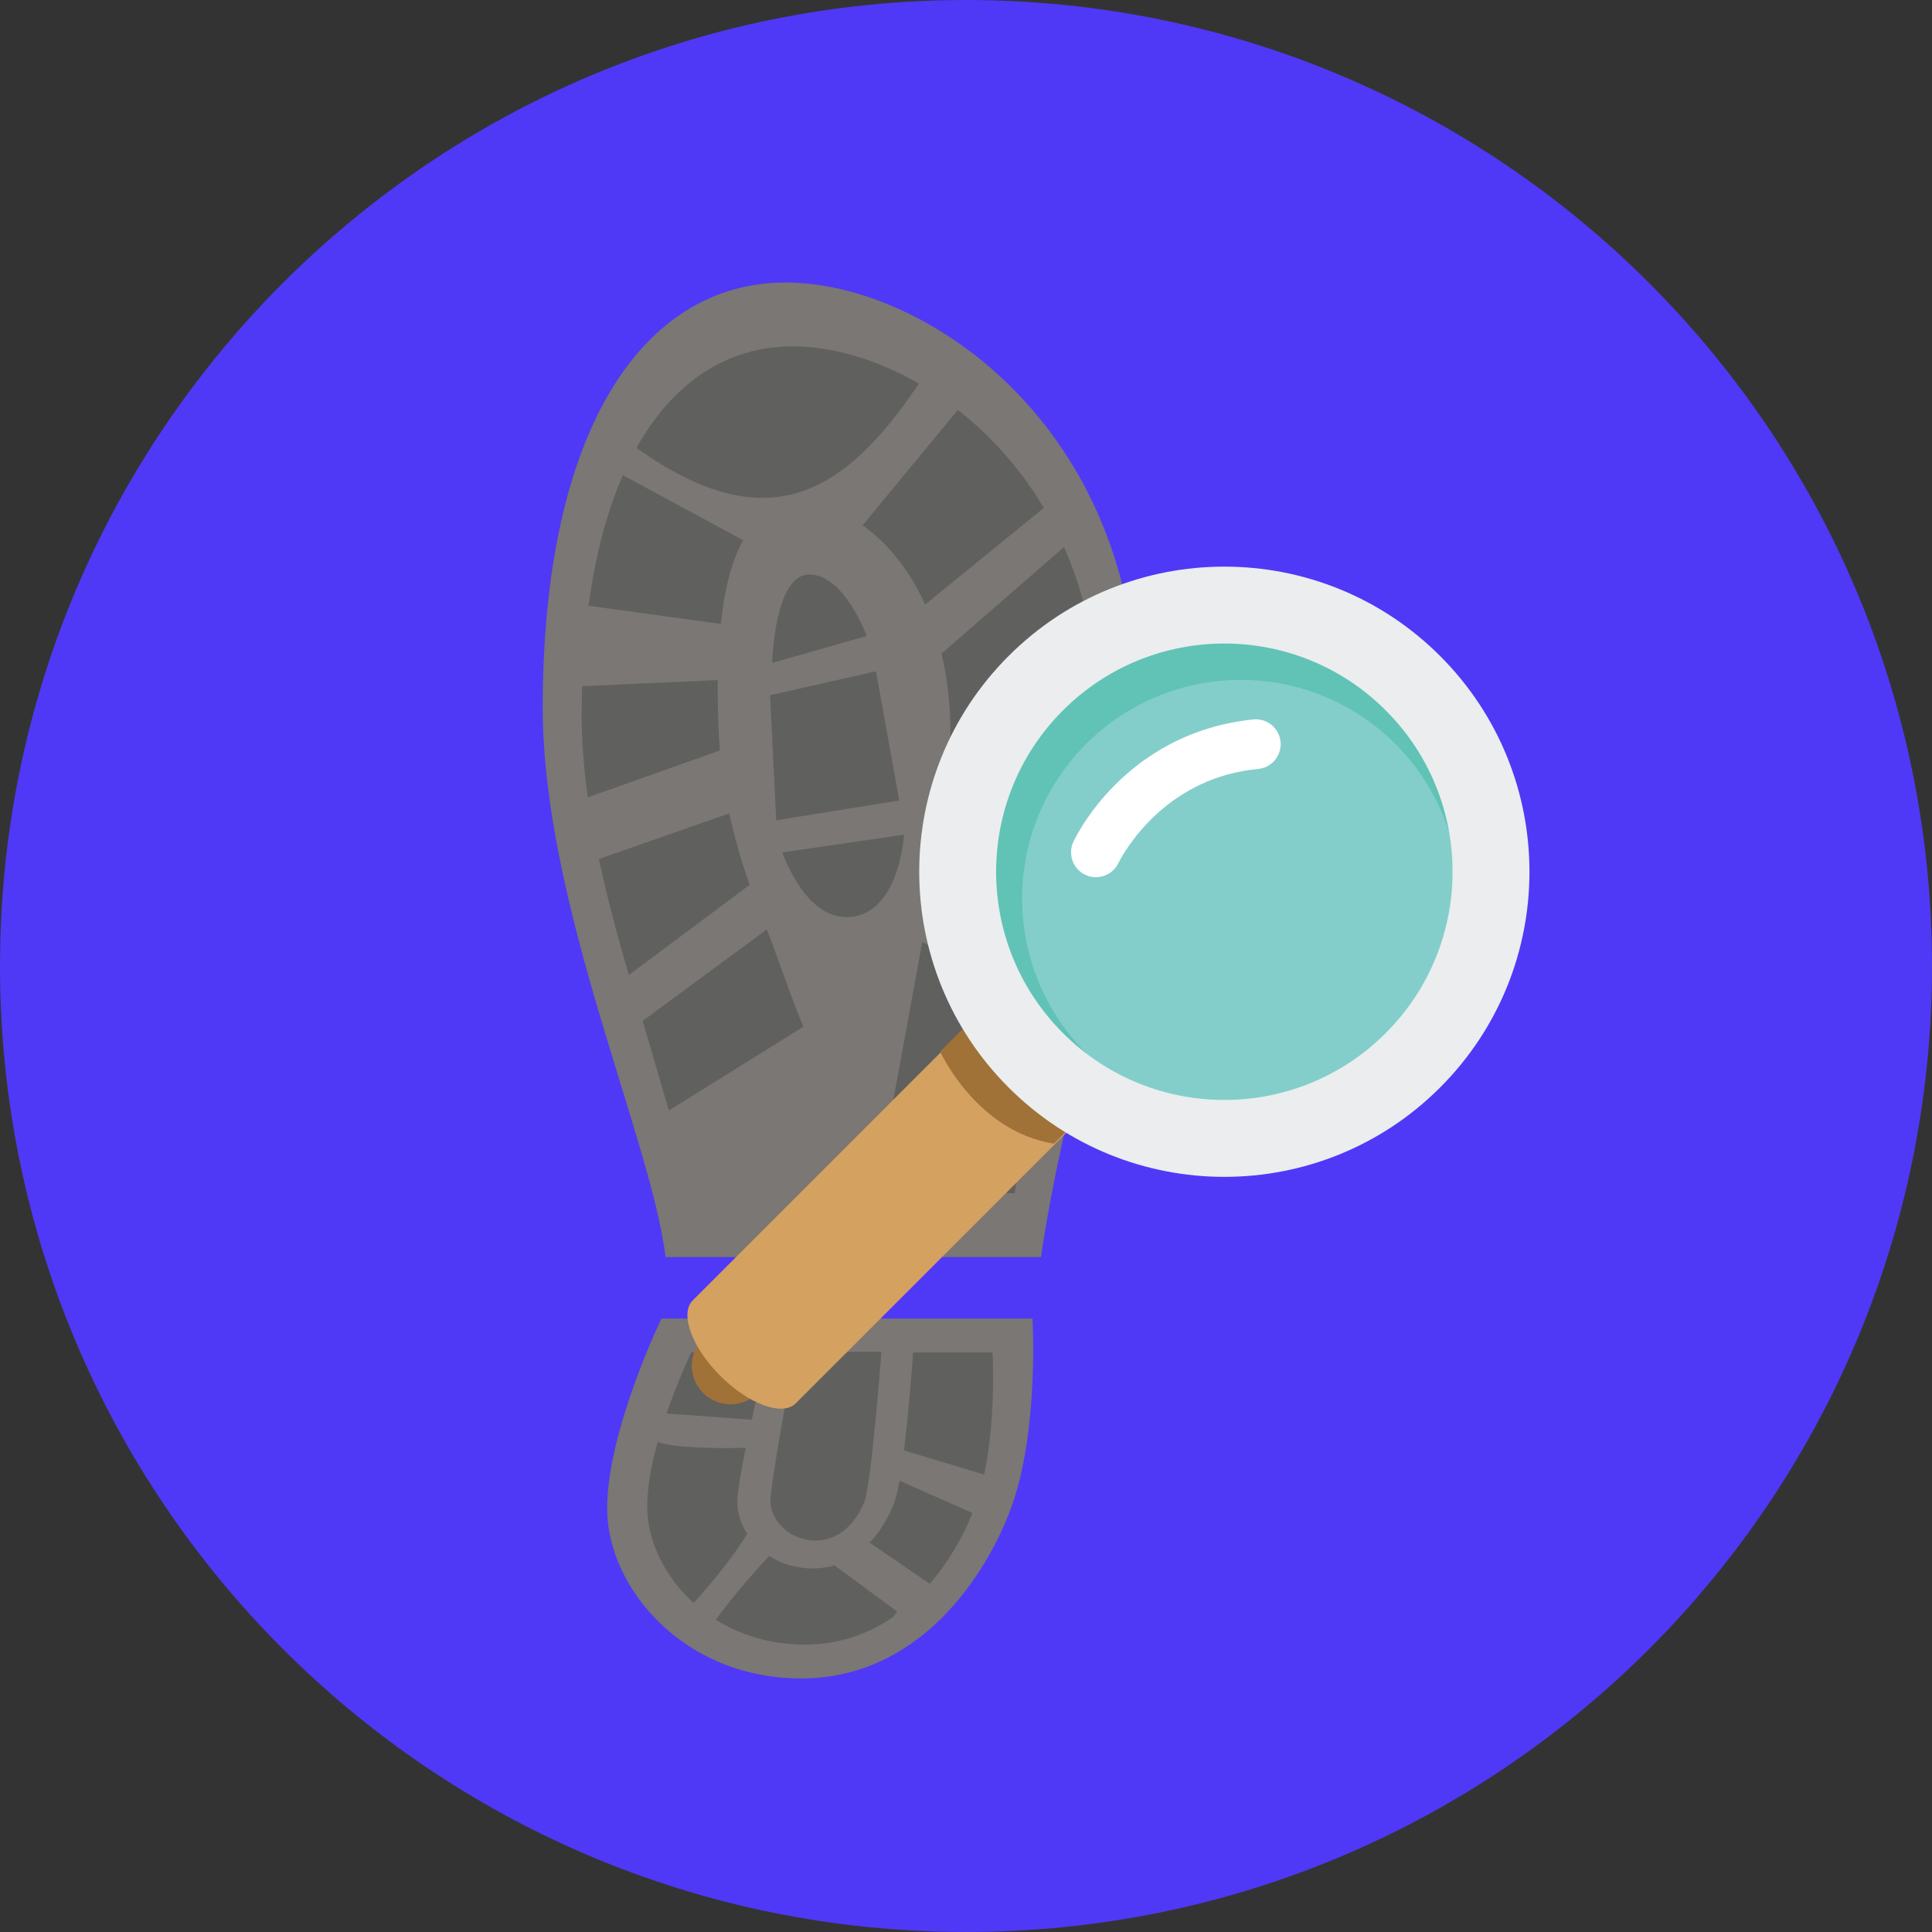 <svg height="200px" width="200px" version="1.1" id="Layer_1" xmlns="http://www.w3.org/2000/svg" xmlns:xlink="http://www.w3.org/1999/xlink" viewBox="0 0 496.158 496.158" xml:space="preserve" fill="#000000"><rect x="0" y="0" width="496.158" height="496.158" fill="#333333" stroke="none"/><g id="SVGRepo_bgCarrier" stroke-width="0"></g><g id="SVGRepo_tracerCarrier" stroke-linecap="round" stroke-linejoin="round"></g><g id="SVGRepo_iconCarrier"> <path style="fill:#4f39f6;" d="M248.082,0.003C111.071,0.003,0,111.062,0,248.085c0,137.001,111.07,248.07,248.082,248.07 c137.006,0,248.076-111.069,248.076-248.07C496.159,111.062,385.088,0.003,248.082,0.003z"></path> <g> <path style="fill:#7A7774;" d="M201.736,72.553c-36.438,0-62.36,37.459-62.36,109.166c0,50.616,28.009,111.205,31.54,141.111h96.42 c5.519-39.174,24.659-100.186,24.659-141.111C291.995,110.012,238.174,72.553,201.736,72.553z"></path> <path style="fill:#7A7774;" d="M265.147,338.627h-95.284c0,0-13.94,28.738-13.94,48.83c0,20.094,19.461,43.586,49.815,43.586 s47.393-26.275,53.839-43.586C266.915,367.754,265.147,338.627,265.147,338.627z"></path> </g> <g> <path style="fill:#60605F;" d="M204.131,347.175c0,0-6.268,33.583-6.268,38.272s4.542,10.172,11.625,10.172 s11.06-6.133,12.564-10.172c1.712-4.598,4.314-38.272,4.314-38.272H204.131z"></path> <path style="fill:#60605F;" d="M214.26,401.995c-1.702,0.516-3.542,0.812-5.533,0.812c-4.36,0-8.137-1.251-11.173-3.217 c-4.729,5.029-9.332,10.406-13.717,16.369c6.251,3.917,13.96,6.391,22.821,6.391c8.989,0,16.534-2.846,22.754-7.133 c0.332-0.445,0.658-0.902,0.979-1.375L214.26,401.995z"></path> <path style="fill:#60605F;" d="M189.351,385.855c0-2.623,0.926-8.026,2.154-14.041c-6.271,0.161-17.236,0.176-22.625-1.42 c-1.541,5.586-2.667,11.426-2.667,16.568c0,8.514,4.309,17.771,11.923,24.684c1.962-2.144,9.103-10.137,13.75-17.744 C190.253,391.342,189.351,388.525,189.351,385.855z"></path> <path style="fill:#60605F;" d="M231.011,380.274c-0.424,2.364-0.874,4.315-1.344,5.581c-1.171,3.144-3.24,7.047-6.315,10.315 l15.419,10.561c5.067-5.872,8.683-12.49,10.975-18.169C244.098,386.026,236.819,382.871,231.011,380.274z"></path> <path style="fill:#60605F;" d="M177.532,347.32c0,0-3.31,6.828-6.35,15.676l21.867,1.604c1.611-7.252,3.303-14.171,4.075-17.28 H177.532z"></path> <path style="fill:#60605F;" d="M254.891,347.32h-20.394c-0.297,4.247-1.146,15.607-2.34,25.174l20.571,6.174 C255.893,363.887,254.891,347.32,254.891,347.32z"></path> <g> <path style="fill:#60605F;" d="M200.922,218.9c0,0,6.077,18.266,18.129,16.503c12.053-1.763,13.103-21.034,13.103-21.034 L200.922,218.9z"></path> <polygon style="fill:#60605F;" points="224.963,172.4 197.764,178.541 199.343,210.654 230.929,205.564 "></polygon> <path style="fill:#60605F;" d="M207.83,147.543c-9.014,0-9.517,22.68-9.517,22.68l24.267-6.904 C222.58,163.318,216.844,147.543,207.83,147.543z"></path> </g> <path style="fill:#60605F;" d="M236.826,241.957c-4.442,24.93-9.595,51.105-11.345,64.471h35.085 c1.985-14.094,6-31.443,10.023-49.459C258.768,251.605,248.953,247.513,236.826,241.957z"></path> <path style="fill:#60605F;" d="M196.9,238.703l-31.859,23.484c1.322,4.322,5.511,18.953,6.74,22.988l34.582-21.527 C204.184,259.122,199.05,243.844,196.9,238.703z"></path> <path style="fill:#60605F;" d="M187.298,208.891l-33.492,11.719c2.149,10.092,4.868,20.137,7.692,29.773l31.006-23.129 C190.472,221.42,188.675,215.289,187.298,208.891z"></path> <path style="fill:#60605F;" d="M184.603,188.661c-0.237-4.995-0.332-9.659-0.287-14.003l-34.807,1.561 c-0.077,2.486-0.13,5.004-0.13,7.594c0,6.818,0.587,13.847,1.587,20.951l33.91-12.048 C184.765,191.373,184.668,190.023,184.603,188.661z"></path> <path style="fill:#60605F;" d="M242.91,203.594c-0.948,7.728-2.391,16.957-4.06,26.76c11.647,5.201,23.099,9.877,34.291,15.041 c3.229-14.916,6.171-29.908,7.715-43.553L242.91,203.594z"></path> <path style="fill:#60605F;" d="M159.976,122.038c-4.064,9.271-7.072,20.458-8.823,33.517l33.946,4.679 c0.994-9.29,2.916-16.435,5.733-21.503L159.976,122.038z"></path> <path style="fill:#60605F;" d="M273.245,140.494l-31.439,27.345c1.45,6.169,2.284,13.101,2.284,20.822 c0,2.288-0.165,5.093-0.459,8.3l38.256-8.332c0.063-1.635,0.105-3.248,0.105-4.816 C281.993,167.254,278.689,152.797,273.245,140.494z"></path> <path style="fill:#60605F;" d="M245.988,105.283l-24.453,29.611c6.064,4.279,11.849,11.033,16.046,20.358l30.473-24.815 C261.947,120.168,254.283,111.771,245.988,105.283z"></path> <path style="fill:#60605F;" d="M203.565,88.955c-16.474,0-30.464,8.833-40.105,26.064c33.365,23.822,53.301,12.26,72.501-16.51 C224.95,92.17,213.512,88.955,203.565,88.955z"></path> </g> <path style="fill:#A07238;" d="M267.392,270.907c-3.885-3.88-10.179-3.88-14.059-0.011l-72.767,72.776 c-3.885,3.88-3.885,10.171,0,14.061c3.88,3.878,10.176,3.878,14.059,0l72.762-72.772 C271.272,281.074,271.272,274.779,267.392,270.907z"></path> <path style="fill:#D4A160;" d="M274.557,263.738c-7.3-7.301-15.977-10.471-19.379-7.076L177.9,333.953 c-3.397,3.393-0.232,12.069,7.073,19.375c7.3,7.302,15.971,10.465,19.374,7.072l77.283-77.281 C285.029,279.707,281.862,271.031,274.557,263.738z"></path> <path style="fill:#A07238;" d="M251.602,259.894l-10.164,10.16c0,0,9.282,20.506,29.247,23.654l7.376-7.371v-9.535L251.602,259.894z "></path> <circle style="fill:#60C3B6;" cx="314.42" cy="223.869" r="71.47"></circle> <circle style="fill:#83CECA;" cx="318.64" cy="230.759" r="56.15"></circle> <path style="fill:#EBEDEF;" d="M369.834,168.465c-30.604-30.602-80.21-30.602-110.817,0c-30.605,30.6-30.605,80.217,0,110.811 c30.607,30.607,80.213,30.607,110.817,0.008C400.432,248.682,400.432,199.064,369.834,168.465z M355.865,265.314 c-22.88,22.886-59.991,22.888-82.879,0c-22.891-22.884-22.891-60,0-82.881c22.889-22.889,59.999-22.889,82.879-0.004 C378.764,205.32,378.754,242.431,355.865,265.314z"></path> <path style="fill:#FFFFFF;" d="M328.859,190.498c-0.35-3.51-3.46-6.094-6.976-5.742c-33.302,3.426-45.915,30.805-46.244,31.451 c-1.463,3.194-0.069,7.006,3.127,8.475c3.208,1.491,7.014,0.071,8.487-3.111c0,0,0.062-0.15,0.37-0.708 c2.215-4.058,12.899-21.284,35.488-23.386c2.741-0.269,4.899-2.215,5.566-4.73C328.865,192.038,328.936,191.283,328.859,190.498z"></path> </g></svg>